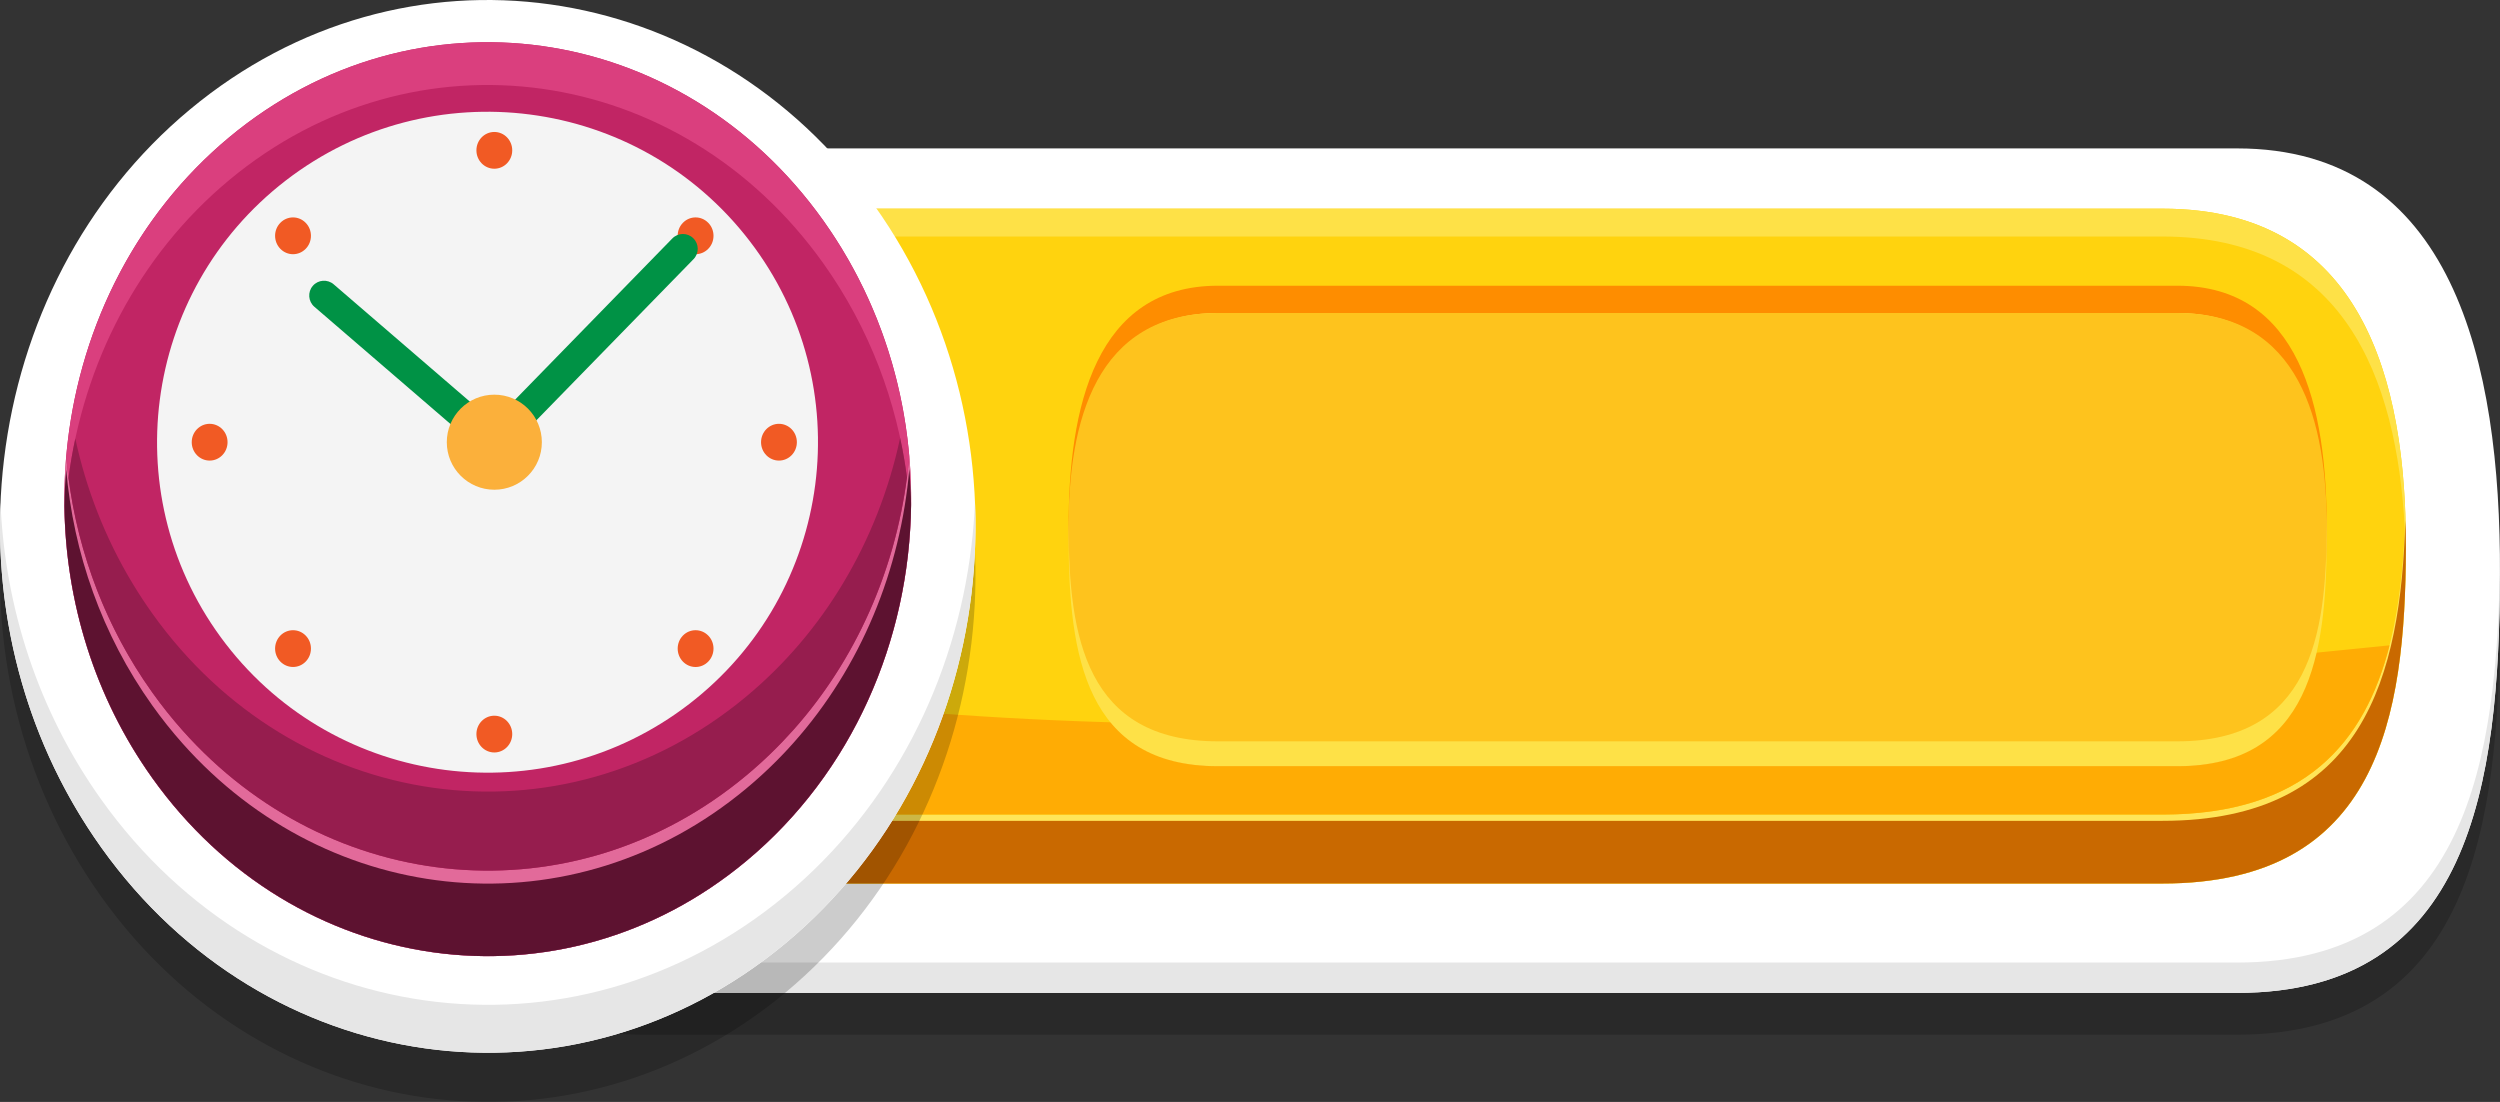 <?xml version="1.0" encoding="utf-8"?>
<!-- Generator: Adobe Illustrator 21.0.0, SVG Export Plug-In . SVG Version: 6.00 Build 0)  -->
<svg version="1.1" id="Capa_1" xmlns="http://www.w3.org/2000/svg" xmlns:xlink="http://www.w3.org/1999/xlink" x="0px" y="0px"
	 viewBox="0 0 90.31 39.807" style="enable-background:new 0 0 90.31 39.807;" xml:space="preserve">
<rect x="0" y="0" width="90.31" height="39.807" fill="#333333" stroke="none"/>
<g>
	<g>
		<path style="opacity:0.2;fill-rule:evenodd;clip-rule:evenodd;" d="M80.812,6.871c7.787,0,9.523,7.714,9.497,15.383
			c-0.026,7.583-1.059,15.123-9.497,15.123c-24.184,0-33.368,0-57.552,0c-8.438,0-9.472-7.54-9.498-15.123
			c-0.025-7.669,1.711-15.383,9.498-15.383C47.445,6.871,56.628,6.871,80.812,6.871z"/>
		<path style="fill-rule:evenodd;clip-rule:evenodd;fill:#FFFFFF;" d="M80.812,5.361c7.787,0,9.523,7.715,9.497,15.384
			c-0.026,7.582-1.059,15.122-9.497,15.122c-24.184,0-33.368,0-57.552,0c-8.438,0-9.472-7.54-9.498-15.122
			c-0.025-7.669,1.711-15.384,9.498-15.384C47.445,5.361,56.628,5.361,80.812,5.361z"/>
		<path style="fill-rule:evenodd;clip-rule:evenodd;fill:#FFD30E;" d="M78.119,7.538c7.209,0,8.816,6.165,8.792,12.293
			c-0.024,6.059-0.981,12.085-8.792,12.085c-22.389,0-29.777,0-52.165,0c-7.812,0-8.768-6.026-8.793-12.085
			c-0.024-6.128,1.584-12.293,8.793-12.293C48.343,7.538,55.73,7.538,78.119,7.538z"/>
		<path style="fill-rule:evenodd;clip-rule:evenodd;fill:#E6E6E6;" d="M23.261,34.771c-8.284,0-9.431-7.269-9.495-14.709
			c0,0.003,0,0.005,0,0.007c-0.003,0.225-0.003,0.451-0.003,0.676c0.026,7.582,1.06,15.122,9.498,15.122h57.552
			c8.438,0,9.472-7.54,9.497-15.122c0.001-0.228,0-0.456-0.002-0.683c-0.064,7.44-1.211,14.709-9.495,14.709H23.261z"/>
		<path style="fill-rule:evenodd;clip-rule:evenodd;fill:#FFE558;" d="M78.118,29.425H25.954c-7.283,0-8.608-5.238-8.773-10.857
			c-0.015,0.42-0.021,0.842-0.02,1.264c0.025,6.06,0.981,12.085,8.793,12.085h52.164c7.812,0,8.769-6.025,8.793-12.085
			c0.001-0.422-0.004-0.843-0.02-1.264C86.727,24.187,85.402,29.425,78.118,29.425z"/>
		<path style="fill-rule:evenodd;clip-rule:evenodd;fill:#C96900;" d="M17.161,19.782v0.049c0.025,6.06,0.981,12.085,8.793,12.085
			h52.164c7.812,0,8.769-6.025,8.793-12.085v-0.049c-0.001-0.329-0.008-0.658-0.02-0.987c-0.165,5.619-1.49,10.857-8.773,10.857
			H25.954c-7.283,0-8.608-5.238-8.773-10.857C17.169,19.123,17.163,19.453,17.161,19.782z"/>
		<path style="fill-rule:evenodd;clip-rule:evenodd;fill:#FFAC04;" d="M86.321,23.312c-35.346,3.569-48.57,3.882-68.465,0.385
			c0.953,3.311,3.151,5.728,8.098,5.728h52.164C83.256,29.425,85.428,26.819,86.321,23.312z"/>
		<path style="fill-rule:evenodd;clip-rule:evenodd;fill:#FEE147;" d="M25.954,8.544h52.164c6.533,0,8.465,5.061,8.753,10.572
			c0.008-0.182,0.015-0.365,0.02-0.548c-0.189-5.273-1.8-10.254-7.389-10.948c-0.436-0.054-0.897-0.082-1.384-0.082H25.954
			c-0.486,0-0.947,0.028-1.384,0.082c-5.59,0.694-7.2,5.675-7.389,10.948c0.006,0.183,0.012,0.366,0.02,0.548
			C17.489,13.605,19.422,8.544,25.954,8.544z"/>
		<g>
			<path style="fill-rule:evenodd;clip-rule:evenodd;fill:#FE8D00;" d="M78.651,10.321c4.425,0,5.412,4.39,5.398,8.753
				c-0.015,4.314-0.602,8.604-5.398,8.604c-13.744,0-20.908,0-34.651,0c-4.795,0-5.382-4.29-5.397-8.604
				c-0.015-4.363,0.972-8.753,5.397-8.753C57.743,10.321,64.907,10.321,78.651,10.321z"/>
			<path style="fill-rule:evenodd;clip-rule:evenodd;fill:#FEE147;" d="M78.651,11.307c4.425,0,5.412,4.14,5.398,8.256
				c-0.015,4.069-0.602,8.116-5.398,8.116c-13.744,0-20.908,0-34.651,0c-4.795,0-5.382-4.047-5.397-8.116
				c-0.015-4.115,0.972-8.256,5.397-8.256C57.743,11.307,64.907,11.307,78.651,11.307z"/>
			<path style="fill-rule:evenodd;clip-rule:evenodd;fill:#FEC31D;" d="M78.651,11.307c4.425,0,5.412,3.913,5.398,7.803
				c-0.015,3.845-0.602,7.67-5.398,7.67c-13.744,0-20.908,0-34.651,0c-4.795,0-5.382-3.825-5.397-7.67
				c-0.015-3.89,0.972-7.803,5.397-7.803C57.743,11.307,64.907,11.307,78.651,11.307z"/>
		</g>
	</g>
	<g>
		<path style="opacity:0.2;fill-rule:evenodd;clip-rule:evenodd;" d="M6.865,5.73c3.854-3.205,8.547-4.42,13.014-3.794
			c4.476,0.627,8.731,3.094,11.697,7.25c2.969,4.16,4.095,9.223,3.516,14.044c-0.58,4.832-2.868,9.423-6.718,12.625
			c-3.854,3.204-8.547,4.419-13.014,3.794c-4.477-0.627-8.731-3.094-11.697-7.25c-2.969-4.159-4.095-9.223-3.516-14.045
			C0.728,13.523,3.013,8.931,6.865,5.73L6.865,5.73z M19.296,6.91c-3.295-0.461-6.754,0.433-9.59,2.791
			c-2.84,2.36-4.525,5.737-4.95,9.283c-0.427,3.555,0.401,7.288,2.586,10.349c2.187,3.064,5.315,4.883,8.6,5.343
			c3.295,0.461,6.753-0.433,9.59-2.791c2.839-2.361,4.525-5.736,4.95-9.283c0.427-3.555-0.401-7.287-2.586-10.349
			C25.71,9.189,22.582,7.37,19.296,6.91z"/>
		<path style="fill-rule:evenodd;clip-rule:evenodd;fill:#FFFFFF;" d="M6.865,3.952c3.854-3.204,8.547-4.419,13.014-3.793
			c4.476,0.627,8.731,3.094,11.697,7.25c2.969,4.159,4.095,9.223,3.516,14.044c-0.58,4.832-2.868,9.423-6.718,12.624
			c-3.854,3.205-8.547,4.42-13.014,3.794c-4.477-0.627-8.731-3.094-11.697-7.25c-2.969-4.159-4.095-9.224-3.516-14.045
			C0.728,11.745,3.013,7.153,6.865,3.952L6.865,3.952z M19.296,5.132c-3.295-0.462-6.754,0.432-9.59,2.79
			c-2.84,2.361-4.525,5.737-4.95,9.282c-0.427,3.556,0.401,7.288,2.586,10.35c2.187,3.064,5.315,4.882,8.6,5.343
			c3.295,0.46,6.753-0.434,9.59-2.791c2.839-2.361,4.525-5.736,4.95-9.282c0.427-3.555-0.401-7.287-2.586-10.349
			C25.71,7.41,22.582,5.591,19.296,5.132z"/>
		<path style="fill-rule:evenodd;clip-rule:evenodd;fill:#C12564;" d="M8.285,4.955c6.692-5.562,16.296-4.218,21.451,3.005
			c5.155,7.222,3.908,17.586-2.784,23.15c-6.692,5.562-16.295,4.217-21.451-3.004C0.348,20.884,1.593,10.518,8.285,4.955z"/>
		
			<ellipse transform="matrix(0.792 -0.61 0.61 0.792 -6.087 14.071)" style="fill-rule:evenodd;clip-rule:evenodd;fill:#F4F4F4;" cx="17.619" cy="15.974" rx="11.941" ry="11.941"/>
		<path style="fill-rule:evenodd;clip-rule:evenodd;fill:#E26A9A;" d="M26.952,28.021c-6.247,5.193-15.032,4.366-20.365-1.642
			c-0.38-0.428-0.743-0.882-1.085-1.361c-1.828-2.562-2.852-5.52-3.111-8.518c-0.348,4.009,0.655,8.164,3.111,11.606
			c5.155,7.222,14.759,8.567,21.451,3.004c4.318-3.59,6.368-9.179,5.895-14.633c-0.314,3.629-1.736,7.14-4.187,9.893
			C28.138,26.956,27.568,27.509,26.952,28.021z"/>
		<path style="fill-rule:evenodd;clip-rule:evenodd;fill:#5D1230;" d="M2.326,18.275c0.044,3.441,1.081,6.896,3.176,9.831
			c5.155,7.222,14.759,8.567,21.451,3.004c3.852-3.202,5.899-7.994,5.96-12.863c-0.007-0.434-0.028-0.868-0.065-1.302
			c-0.314,3.63-1.736,7.141-4.187,9.893c-0.522,0.587-1.092,1.139-1.708,1.651c-6.247,5.194-15.032,4.367-20.365-1.641
			c-0.38-0.428-0.743-0.882-1.085-1.362c-1.828-2.561-2.852-5.519-3.111-8.518C2.353,17.403,2.331,17.839,2.326,18.275z"/>
		<path style="fill-rule:evenodd;clip-rule:evenodd;fill:#DA3F7E;" d="M8.285,6.5c6.692-5.562,16.296-4.218,21.451,3.005
			c1.672,2.341,2.67,5.012,3.028,7.742c0.033-0.256,0.061-0.513,0.083-0.771c-0.261-2.998-1.284-5.955-3.111-8.517
			c-5.155-7.223-14.759-8.567-21.45-3.005c-3.503,2.912-5.514,7.14-5.894,11.544c0.022,0.257,0.05,0.514,0.084,0.771
			C3.013,13.148,4.988,9.242,8.285,6.5z"/>
		<path style="fill-rule:evenodd;clip-rule:evenodd;fill:#961D4E;" d="M26.952,25.166c-6.692,5.562-16.295,4.217-21.45-3.004
			c-0.254-0.356-0.493-0.721-0.716-1.091c-0.989-1.64-1.674-3.411-2.066-5.23c-0.101,0.472-0.184,0.949-0.246,1.428
			c0.357,2.732,1.355,5.405,3.028,7.747c0.342,0.479,0.704,0.933,1.084,1.361c5.333,6.008,14.118,6.836,20.365,1.642
			c0.616-0.512,1.185-1.065,1.708-1.652c2.277-2.557,3.665-5.768,4.104-9.122c-0.063-0.476-0.145-0.952-0.247-1.423
			c-0.397,1.85-1.09,3.633-2.068,5.258C29.532,22.607,28.362,23.994,26.952,25.166z"/>
		<path style="fill-rule:evenodd;clip-rule:evenodd;fill:#E6E6E6;" d="M15.359,36.14c-4.476-0.627-8.731-3.094-11.697-7.25
			c-2.292-3.212-3.486-6.963-3.644-10.725c-0.183,4.329,0.999,8.752,3.644,12.456c2.966,4.156,7.221,6.622,11.697,7.25
			c4.467,0.625,9.16-0.59,13.015-3.794c3.849-3.201,6.137-7.792,6.718-12.624c0.131-1.099,0.176-2.21,0.128-3.32
			c-0.022,0.532-0.064,1.062-0.128,1.589c-0.581,4.832-2.869,9.423-6.718,12.624C24.519,35.55,19.826,36.765,15.359,36.14z"/>
		<g>
			<ellipse style="fill:#F15A24;" cx="17.857" cy="5.431" rx="0.647" ry="0.664"/>
			<path style="fill:#F15A24;" d="M25.585,8.988c0.253-0.258,0.253-0.681,0-0.939c-0.253-0.26-0.663-0.26-0.916,0
				c-0.252,0.258-0.252,0.681,0,0.939C24.922,9.248,25.332,9.248,25.585,8.988z"/>
			<ellipse style="fill:#F15A24;" cx="28.139" cy="15.974" rx="0.647" ry="0.664"/>
			<path style="fill:#F15A24;" d="M24.669,23.899c0.253,0.261,0.663,0.261,0.916,0c0.253-0.26,0.253-0.68,0-0.939
				c-0.253-0.259-0.663-0.259-0.916,0C24.418,23.219,24.418,23.639,24.669,23.899z"/>
			<ellipse style="fill:#F15A24;" cx="17.857" cy="26.518" rx="0.647" ry="0.664"/>
			<path style="fill:#F15A24;" d="M10.127,22.96c-0.253,0.26-0.253,0.68,0,0.939c0.253,0.259,0.663,0.261,0.916,0
				c0.253-0.26,0.253-0.68,0-0.939C10.791,22.701,10.38,22.701,10.127,22.96z"/>
			<ellipse style="fill:#F15A24;" cx="7.573" cy="15.974" rx="0.647" ry="0.664"/>
			<path style="fill:#F15A24;" d="M11.043,8.049c-0.253-0.26-0.663-0.26-0.916,0c-0.253,0.258-0.253,0.679,0,0.939
				c0.253,0.26,0.663,0.26,0.916,0C11.296,8.73,11.296,8.307,11.043,8.049z"/>
		</g>
		<g>
			<g>
				<g>
					<path style="fill:#009245;" d="M24.286,8.615c0,0-5.83,5.978-6.462,6.626c-0.67-0.578-5.77-4.97-5.77-4.97
						c-0.224-0.193-0.563-0.168-0.755,0.056c-0.192,0.223-0.166,0.562,0.056,0.754l6.152,5.299c0.214,0.184,0.535,0.172,0.733-0.032
						l6.813-6.986c0.206-0.213,0.203-0.549-0.01-0.756C24.831,8.397,24.492,8.403,24.286,8.615z"/>
				</g>
			</g>
		</g>
		<circle style="fill:#FBB03B;" cx="17.857" cy="15.974" r="1.717"/>
	</g>
</g>
</svg>

